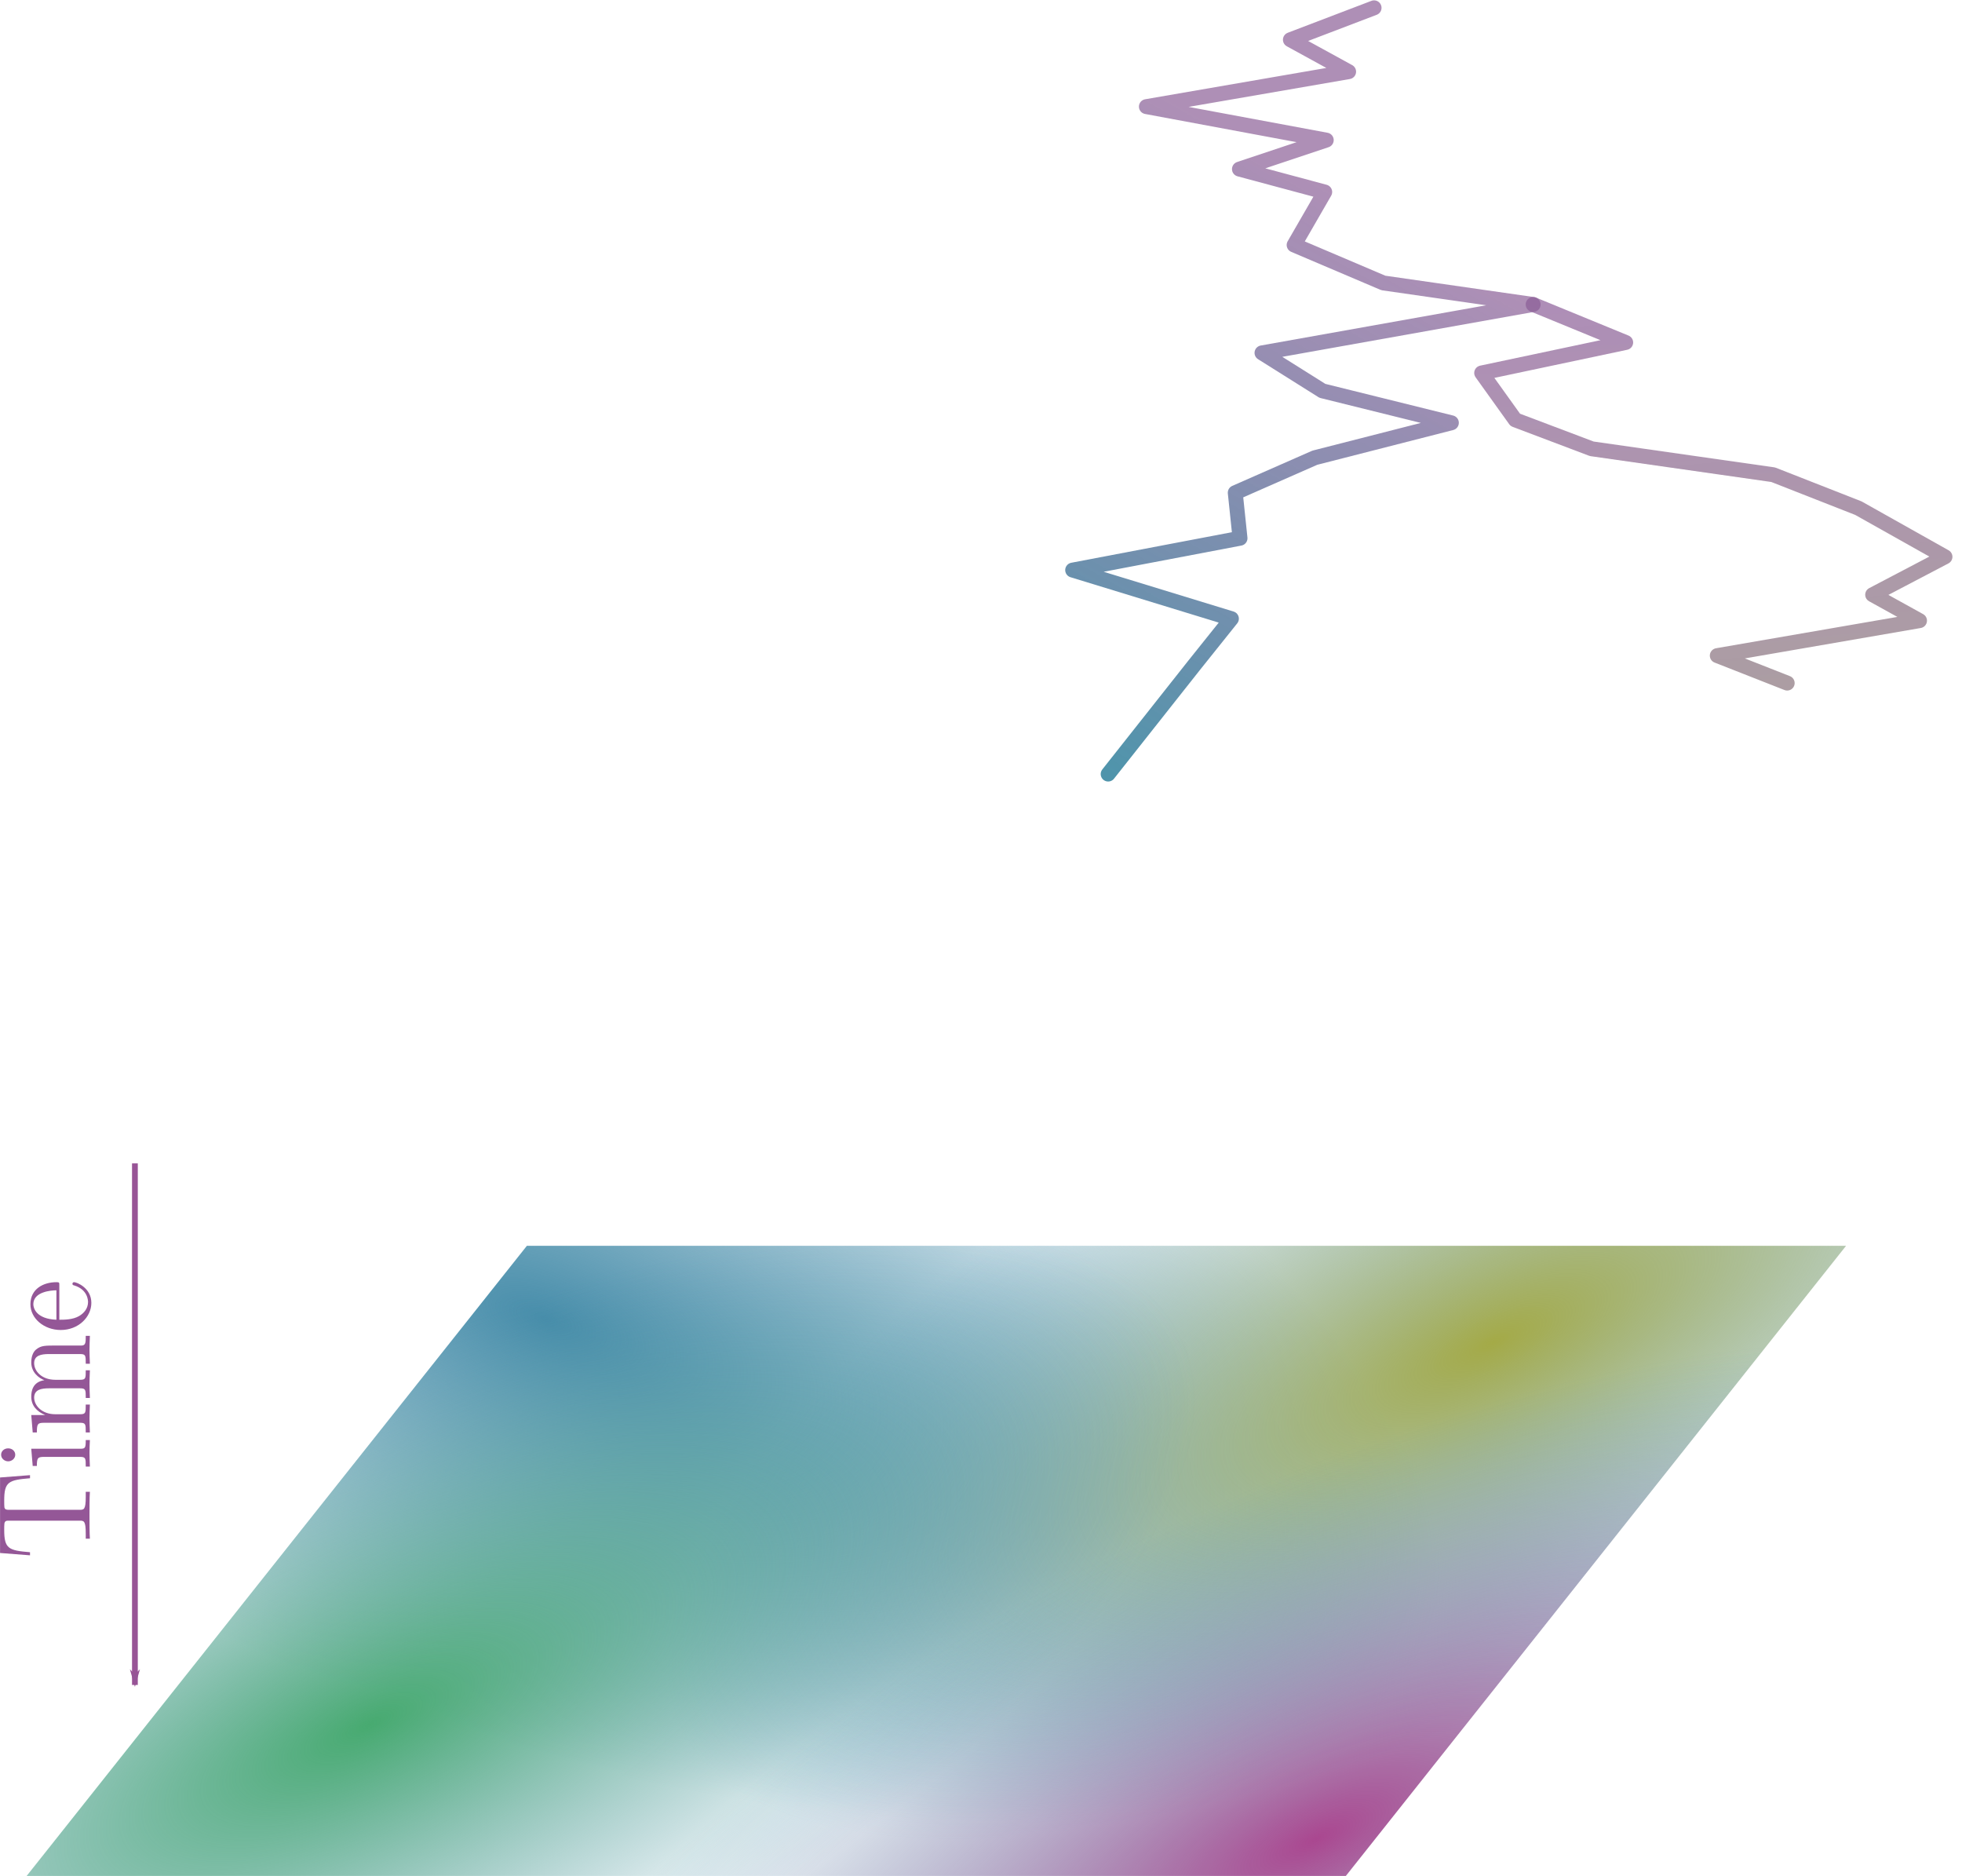 <?xml version="1.0" encoding="UTF-8" standalone="no"?>
<!-- Created with Inkscape (http://www.inkscape.org/) -->

<svg
   xmlns:ns1="http://www.iki.fi/pav/software/textext/"
   xmlns:dc="http://purl.org/dc/elements/1.1/"
   xmlns:cc="http://creativecommons.org/ns#"
   xmlns:rdf="http://www.w3.org/1999/02/22-rdf-syntax-ns#"
   xmlns:svg="http://www.w3.org/2000/svg"
   xmlns="http://www.w3.org/2000/svg"
   xmlns:xlink="http://www.w3.org/1999/xlink"
   xmlns:sodipodi="http://sodipodi.sourceforge.net/DTD/sodipodi-0.dtd"
   xmlns:inkscape="http://www.inkscape.org/namespaces/inkscape"
   version="1.1"
   id="svg73121"
   xml:space="preserve"
   width="1182.911"
   height="1130.914"
   viewBox="0 0 1182.911 1130.914"
   sodipodi:docname="detection1.svg"
   inkscape:version="0.92.5 (2060ec1f9f, 2020-04-08)"><defs
     id="defs73125"><linearGradient
       inkscape:collect="always"
       id="linearGradient93569"><stop
         style="stop-color:#4890a8;stop-opacity:0.961"
         offset="0"
         id="stop93565" /><stop
         style="stop-color:#8a5e96;stop-opacity:0.694"
         offset="1"
         id="stop93567" /></linearGradient><linearGradient
       inkscape:collect="always"
       id="linearGradient93561"><stop
         style="stop-color:#37cd73;stop-opacity:0.957"
         offset="0"
         id="stop93557" /><stop
         style="stop-color:#498daa;stop-opacity:0.961"
         offset="1"
         id="stop93559" /></linearGradient><linearGradient
       inkscape:collect="always"
       id="linearGradient93545"><stop
         style="stop-color:#8fa45d;stop-opacity:0.776"
         offset="0"
         id="stop93541" /><stop
         style="stop-color:#8a5c97;stop-opacity:0.694"
         offset="1"
         id="stop93543" /></linearGradient><linearGradient
       id="linearGradient75941"
       inkscape:collect="always"><stop
         id="stop75937"
         offset="0"
         style="stop-color:#aa4790;stop-opacity:1" /><stop
         id="stop75939"
         offset="1"
         style="stop-color:#478daa;stop-opacity:0;" /></linearGradient><linearGradient
       inkscape:collect="always"
       id="linearGradient75931"><stop
         style="stop-color:#47aa70;stop-opacity:1"
         offset="0"
         id="stop75927" /><stop
         style="stop-color:#478daa;stop-opacity:0;"
         offset="1"
         id="stop75929" /></linearGradient><linearGradient
       id="linearGradient75921"
       inkscape:collect="always"><stop
         id="stop75917"
         offset="0"
         style="stop-color:#a4aa47;stop-opacity:1" /><stop
         id="stop75919"
         offset="1"
         style="stop-color:#478daa;stop-opacity:0;" /></linearGradient><linearGradient
       inkscape:collect="always"
       id="linearGradient75909"><stop
         style="stop-color:#478daa;stop-opacity:1;"
         offset="0"
         id="stop75905" /><stop
         style="stop-color:#478daa;stop-opacity:0;"
         offset="1"
         id="stop75907" /></linearGradient><marker
       inkscape:stockid="Arrow1Lend"
       orient="auto"
       refY="0"
       refX="0"
       id="Arrow1Lend"
       style="overflow:visible"
       inkscape:isstock="true"><path
         id="path14500"
         d="M 0,0 5,-5 -12.5,0 5,5 Z"
         style="fill:#945797;fill-opacity:0.996;fill-rule:evenodd;stroke:#985496;stroke-width:1pt;stroke-opacity:0.996"
         transform="matrix(-0.8,0,0,-0.8,-10,0)"
         inkscape:connector-curvature="0" /></marker><inkscape:path-effect
       effect="bspline"
       id="path-effect73807"
       is_visible="true"
       weight="33.333"
       steps="2"
       helper_size="0"
       apply_no_weight="true"
       apply_with_weight="true"
       only_selected="false" /><inkscape:path-effect
       effect="bspline"
       id="path-effect73793"
       is_visible="true"
       weight="33.333"
       steps="2"
       helper_size="0"
       apply_no_weight="true"
       apply_with_weight="true"
       only_selected="false" /><inkscape:path-effect
       effect="bspline"
       id="path-effect73781"
       is_visible="true"
       weight="33.333"
       steps="2"
       helper_size="0"
       apply_no_weight="true"
       apply_with_weight="true"
       only_selected="false" /><inkscape:path-effect
       effect="bspline"
       id="path-effect73764"
       is_visible="true"
       weight="33.333"
       steps="2"
       helper_size="0"
       apply_no_weight="true"
       apply_with_weight="true"
       only_selected="false" /><inkscape:path-effect
       effect="bspline"
       id="path-effect73760"
       is_visible="true"
       weight="33.333"
       steps="2"
       helper_size="0"
       apply_no_weight="true"
       apply_with_weight="true"
       only_selected="false" /><inkscape:path-effect
       effect="bspline"
       id="path-effect73756"
       is_visible="true"
       weight="33.333"
       steps="2"
       helper_size="0"
       apply_no_weight="true"
       apply_with_weight="true"
       only_selected="false" /><inkscape:path-effect
       effect="bspline"
       id="path-effect73752"
       is_visible="true"
       weight="33.333"
       steps="2"
       helper_size="0"
       apply_no_weight="true"
       apply_with_weight="true"
       only_selected="false" /><inkscape:path-effect
       effect="bspline"
       id="path-effect73748"
       is_visible="true"
       weight="33.333"
       steps="2"
       helper_size="0"
       apply_no_weight="true"
       apply_with_weight="true"
       only_selected="false" /><inkscape:path-effect
       effect="bspline"
       id="path-effect73744"
       is_visible="true"
       weight="33.333"
       steps="2"
       helper_size="0"
       apply_no_weight="true"
       apply_with_weight="true"
       only_selected="false" /><inkscape:path-effect
       effect="bspline"
       id="path-effect73740"
       is_visible="true"
       weight="33.333"
       steps="2"
       helper_size="0"
       apply_no_weight="true"
       apply_with_weight="true"
       only_selected="false" /><inkscape:path-effect
       effect="bspline"
       id="path-effect73736"
       is_visible="true"
       weight="33.333"
       steps="2"
       helper_size="0"
       apply_no_weight="true"
       apply_with_weight="true"
       only_selected="false" /><inkscape:path-effect
       effect="bspline"
       id="path-effect73732"
       is_visible="true"
       weight="33.333"
       steps="2"
       helper_size="0"
       apply_no_weight="true"
       apply_with_weight="true"
       only_selected="false" /><inkscape:path-effect
       effect="bspline"
       id="path-effect73728"
       is_visible="true"
       weight="33.333"
       steps="2"
       helper_size="0"
       apply_no_weight="true"
       apply_with_weight="true"
       only_selected="false" /><inkscape:path-effect
       effect="bspline"
       id="path-effect73720"
       is_visible="true"
       weight="33.333"
       steps="2"
       helper_size="0"
       apply_no_weight="true"
       apply_with_weight="true"
       only_selected="false" /><inkscape:path-effect
       effect="bspline"
       id="path-effect73716"
       is_visible="true"
       weight="33.333"
       steps="2"
       helper_size="0"
       apply_no_weight="true"
       apply_with_weight="true"
       only_selected="false" /><inkscape:path-effect
       effect="bspline"
       id="path-effect73712"
       is_visible="true"
       weight="33.333"
       steps="2"
       helper_size="0"
       apply_no_weight="true"
       apply_with_weight="true"
       only_selected="false" /><inkscape:path-effect
       effect="bspline"
       id="path-effect73708"
       is_visible="true"
       weight="33.333"
       steps="2"
       helper_size="0"
       apply_no_weight="true"
       apply_with_weight="true"
       only_selected="false" /><inkscape:path-effect
       effect="bspline"
       id="path-effect73704"
       is_visible="true"
       weight="33.333"
       steps="2"
       helper_size="0"
       apply_no_weight="true"
       apply_with_weight="true"
       only_selected="false" /><clipPath
       clipPathUnits="userSpaceOnUse"
       id="clipPath73139"><path
         d="M 0,0 H 309 V 320 H 0 Z"
         id="path73137"
         inkscape:connector-curvature="0" /></clipPath><clipPath
       clipPathUnits="userSpaceOnUse"
       id="clipPath73149"><path
         d="M 0,0 H 310 V 321 H 0 Z"
         id="path73147"
         inkscape:connector-curvature="0" /></clipPath><radialGradient
       inkscape:collect="always"
       xlink:href="#linearGradient75909"
       id="radialGradient75911"
       cx="73.837"
       cy="-326.043"
       fx="73.837"
       fy="-326.043"
       r="236.024"
       gradientTransform="matrix(1.715,0.789,-0.252,0.548,-135.036,-133.632)"
       gradientUnits="userSpaceOnUse" /><radialGradient
       inkscape:collect="always"
       xlink:href="#linearGradient75921"
       id="radialGradient75915"
       gradientUnits="userSpaceOnUse"
       gradientTransform="matrix(-0.792,0.715,-0.568,-0.63,247.923,-614.913)"
       cx="113.785"
       cy="-460.233"
       fx="113.785"
       fy="-460.233"
       r="236.024" /><radialGradient
       inkscape:collect="always"
       xlink:href="#linearGradient75931"
       id="radialGradient75925"
       gradientUnits="userSpaceOnUse"
       gradientTransform="matrix(-0.792,0.715,-0.568,-0.63,247.923,-614.913)"
       cx="426.459"
       cy="-379.604"
       fx="426.459"
       fy="-379.604"
       r="236.024" /><radialGradient
       inkscape:collect="always"
       xlink:href="#linearGradient75941"
       id="radialGradient75935"
       gradientUnits="userSpaceOnUse"
       gradientTransform="matrix(-0.792,0.715,-0.568,-0.63,247.923,-614.913)"
       cx="200.613"
       cy="-718.123"
       fx="200.613"
       fy="-718.123"
       r="236.024" /><linearGradient
       inkscape:collect="always"
       xlink:href="#linearGradient93545"
       id="linearGradient93547"
       x1="471.036"
       y1="6.644"
       x2="418.818"
       y2="-453.968"
       gradientUnits="userSpaceOnUse"
       gradientTransform="matrix(1.264,0,0,1,-150.288,0)" /><linearGradient
       inkscape:collect="always"
       xlink:href="#linearGradient93561"
       id="linearGradient93563"
       x1="-851.651"
       y1="78.927"
       x2="-414.741"
       y2="-736.548"
       gradientUnits="userSpaceOnUse" /><linearGradient
       inkscape:collect="always"
       xlink:href="#linearGradient93569"
       id="linearGradient93571"
       x1="266.733"
       y1="-241.613"
       x2="418.818"
       y2="-453.968"
       gradientUnits="userSpaceOnUse"
       gradientTransform="matrix(1.264,0,0,1,-150.288,0)" /></defs><sodipodi:namedview
     pagecolor="#ffffff"
     bordercolor="#666666"
     borderopacity="1"
     objecttolerance="10"
     gridtolerance="10"
     guidetolerance="10"
     inkscape:pageopacity="0"
     inkscape:pageshadow="2"
     inkscape:window-width="1848"
     inkscape:window-height="1016"
     id="namedview73123"
     showgrid="false"
     fit-margin-top="0"
     fit-margin-left="0"
     fit-margin-right="0"
     fit-margin-bottom="0"
     showborder="false"
     inkscape:zoom="0.552745"
     inkscape:cx="565.94887"
     inkscape:cy="647.33433"
     inkscape:window-x="72"
     inkscape:window-y="27"
     inkscape:window-maximized="1"
     inkscape:current-layer="g73129" /><g
     id="g73129"
     inkscape:groupmode="layer"
     inkscape:label="structcoalsimpletree"
     transform="matrix(1.333,0,0,1.333,419.073,788.678)"><g
       id="g73131"
       style="stroke-width:5.669;stroke-linecap:round;stroke-miterlimit:4;stroke-dasharray:none"
       transform="matrix(1.264,0,0,1,-150.288,0)" /><path
       style="fill:#945797;fill-opacity:0.996;stroke:#985496;stroke-width:2.613;stroke-linecap:butt;stroke-linejoin:miter;stroke-miterlimit:4;stroke-dasharray:none;stroke-opacity:0.996;marker-end:url(#Arrow1Lend)"
       d="M -253.362,-65.556 V 170.307"
       id="path73811"
       inkscape:connector-curvature="0" /><g
       id="g73922"
       ns1:jacobian_sqrt="2.587464"
       inkscapeversion="0.92.5"
       ns1:alignment="middle center"
       ns1:scale="1.94059798618"
       ns1:preamble="/home/guindon/.config/inkscape/extensions/textext/default_packages.tex"
       ns1:text="Time\n"
       ns1:pdfconverter="pdf2svg"
       ns1:texconverter="pdflatex"
       ns1:version="0.11.1"
       transform="matrix(0,-5.603,6.02,0,-1085.007,946.93)"
       style="fill:#945797;fill-opacity:0.996;stroke-width:0.812;stroke-miterlimit:4;stroke-dasharray:none"><g
   id="surface1"
   style="fill:#945797;fill-opacity:0.996;stroke-width:0.812;stroke-miterlimit:4;stroke-dasharray:none">
<g
   id="g73919"
   style="fill:#945797;fill-opacity:0.996;stroke-width:0.812;stroke-miterlimit:4;stroke-dasharray:none">
  <path
   id="path73911"
   transform="translate(148.712,134.765)"
   d="m 6.641,-6.75 h -6.094 l -0.188,2.25 h 0.25 C 0.75,-6.109 0.891,-6.438 2.406,-6.438 c 0.172,0 0.438,0 0.531,0.016 0.219,0.047 0.219,0.156 0.219,0.375 v 5.266 c 0,0.328 0,0.469 -1.047,0.469 H 1.703 V 0 C 2.109,-0.031 3.125,-0.031 3.594,-0.031 c 0.453,0 1.484,0 1.891,0.031 v -0.312 h -0.406 c -1.047,0 -1.047,-0.141 -1.047,-0.469 v -5.266 c 0,-0.188 0,-0.328 0.188,-0.375 0.109,-0.016 0.375,-0.016 0.562,-0.016 1.516,0 1.656,0.328 1.797,1.938 h 0.25 z m 0,0"
   style="fill:#945797;fill-opacity:0.996;stroke:none;stroke-width:0.812;stroke-miterlimit:4;stroke-dasharray:none"
   inkscape:connector-curvature="0" />
<path
   id="path73913"
   transform="translate(155.907,134.765)"
   d="M 1.766,-4.406 0.375,-4.297 v 0.312 c 0.641,0 0.734,0.062 0.734,0.547 V -0.75 c 0,0.438 -0.109,0.438 -0.781,0.438 V 0 C 0.641,-0.016 1.188,-0.031 1.422,-0.031 1.781,-0.031 2.125,-0.016 2.469,0 v -0.312 c -0.672,0 -0.703,-0.047 -0.703,-0.438 z m 0.031,-1.734 c 0,-0.312 -0.234,-0.531 -0.516,-0.531 -0.312,0 -0.531,0.266 -0.531,0.531 0,0.266 0.219,0.531 0.531,0.531 0.281,0 0.516,-0.219 0.516,-0.531 z m 0,0"
   style="fill:#945797;fill-opacity:0.996;stroke:none;stroke-width:0.812;stroke-miterlimit:4;stroke-dasharray:none"
   inkscape:connector-curvature="0" />
<path
   id="path73915"
   transform="translate(158.675,134.765)"
   d="M 1.094,-3.422 V -0.75 c 0,0.438 -0.109,0.438 -0.781,0.438 V 0 c 0.359,-0.016 0.859,-0.031 1.141,-0.031 0.25,0 0.766,0.016 1.109,0.031 v -0.312 c -0.672,0 -0.781,0 -0.781,-0.438 V -2.594 C 1.781,-3.625 2.5,-4.188 3.125,-4.188 c 0.641,0 0.75,0.531 0.75,1.109 V -0.75 c 0,0.438 -0.109,0.438 -0.781,0.438 V 0 c 0.344,-0.016 0.859,-0.031 1.125,-0.031 0.25,0 0.781,0.016 1.109,0.031 v -0.312 c -0.656,0 -0.766,0 -0.766,-0.438 v -1.844 c 0,-1.031 0.703,-1.594 1.344,-1.594 0.625,0 0.734,0.531 0.734,1.109 V -0.75 c 0,0.438 -0.109,0.438 -0.781,0.438 V 0 c 0.344,-0.016 0.859,-0.031 1.125,-0.031 0.266,0 0.781,0.016 1.125,0.031 v -0.312 c -0.516,0 -0.766,0 -0.781,-0.297 v -1.906 c 0,-0.859 0,-1.156 -0.312,-1.516 -0.141,-0.172 -0.469,-0.375 -1.047,-0.375 -0.828,0 -1.281,0.594 -1.438,0.984 C 4.391,-4.297 3.656,-4.406 3.203,-4.406 2.469,-4.406 2,-3.984 1.719,-3.359 V -4.406 L 0.312,-4.297 v 0.312 c 0.703,0 0.781,0.062 0.781,0.562 z m 0,0"
   style="fill:#945797;fill-opacity:0.996;stroke:none;stroke-width:0.812;stroke-miterlimit:4;stroke-dasharray:none"
   inkscape:connector-curvature="0" />
<path
   id="path73917"
   transform="translate(166.976,134.765)"
   d="M 1.109,-2.516 C 1.172,-4 2.016,-4.25 2.359,-4.25 c 1.016,0 1.125,1.344 1.125,1.734 z m 0,0.219 h 2.781 c 0.219,0 0.25,0 0.25,-0.219 0,-0.984 -0.547,-1.953 -1.781,-1.953 -1.156,0 -2.078,1.031 -2.078,2.281 0,1.328 1.047,2.297 2.188,2.297 C 3.688,0.109 4.141,-1 4.141,-1.188 4.141,-1.281 4.062,-1.312 4,-1.312 c -0.078,0 -0.109,0.062 -0.125,0.141 -0.344,1.031 -1.25,1.031 -1.344,1.031 -0.5,0 -0.891,-0.297 -1.125,-0.672 -0.297,-0.469 -0.297,-1.125 -0.297,-1.484 z m 0,0"
   style="fill:#945797;fill-opacity:0.996;stroke:none;stroke-width:0.812;stroke-miterlimit:4;stroke-dasharray:none"
   inkscape:connector-curvature="0" />
</g>
</g>
</g><rect
       style="opacity:1;fill:#a6ae29;fill-opacity:1;fill-rule:nonzero;stroke:#d7dc7d;stroke-width:0.844;stroke-linecap:round;stroke-linejoin:round;stroke-miterlimit:4;stroke-dasharray:none;stroke-dashoffset:0;stroke-opacity:0.505;paint-order:fill markers stroke"
       id="rect75628"
       width="0"
       height="201.484"
       x="-527.47"
       y="295.054" /><g
       id="g75947"
       transform="matrix(1.264,0,-0.794,1,-362.377,259.051)"><rect
         y="-287.331"
         x="46.013"
         height="284.956"
         width="472.048"
         id="rect75903"
         style="opacity:1;fill:url(#radialGradient75911);fill-opacity:1;fill-rule:nonzero;stroke:none;stroke-width:2.169;stroke-linecap:round;stroke-linejoin:round;stroke-miterlimit:4;stroke-dasharray:none;stroke-dashoffset:0;stroke-opacity:0.388;paint-order:fill markers stroke" /><rect
         style="opacity:1;fill:url(#radialGradient75915);fill-opacity:1;fill-rule:nonzero;stroke:none;stroke-width:2.169;stroke-linecap:round;stroke-linejoin:round;stroke-miterlimit:4;stroke-dasharray:none;stroke-dashoffset:0;stroke-opacity:0.388;paint-order:fill markers stroke"
         id="rect75913"
         width="472.048"
         height="284.956"
         x="46.013"
         y="-287.331" /><rect
         y="-287.331"
         x="46.013"
         height="284.956"
         width="472.048"
         id="rect75923"
         style="opacity:1;fill:url(#radialGradient75925);fill-opacity:1;fill-rule:nonzero;stroke:none;stroke-width:2.169;stroke-linecap:round;stroke-linejoin:round;stroke-miterlimit:4;stroke-dasharray:none;stroke-dashoffset:0;stroke-opacity:0.388;paint-order:fill markers stroke" /><rect
         style="opacity:1;fill:url(#radialGradient75935);fill-opacity:1;fill-rule:nonzero;stroke:none;stroke-width:2.169;stroke-linecap:round;stroke-linejoin:round;stroke-miterlimit:4;stroke-dasharray:none;stroke-dashoffset:0;stroke-opacity:0.388;paint-order:fill markers stroke"
         id="rect75933"
         width="472.048"
         height="284.956"
         x="46.013"
         y="-287.331" /></g><g
       id="g93023"
       transform="matrix(1.264,0,0,1,52.074,-65.129)" /><g
       transform="matrix(-1.264,0,0,1,-1510.78,122.118)"
       id="g93023-8"
       style="opacity:1;vector-effect:none;fill:none;fill-opacity:1;stroke:#000000;stroke-width:0.75px;stroke-linecap:butt;stroke-linejoin:miter;stroke-miterlimit:4;stroke-dasharray:none;stroke-dashoffset:0;stroke-opacity:1" /><g
       transform="matrix(1.264,0,0,1,52.074,-189.961)"
       id="g93023-7" /><g
       transform="matrix(1.264,0,0,1,52.074,-2.714)"
       id="g93023-9" /><g
       transform="matrix(-1.264,0,0,1,-1510.78,59.702)"
       id="g93023-3" /><g
       transform="matrix(-1.264,0,0,1,-1510.78,-252.377)"
       id="g93023-78" /><g
       transform="matrix(0.771,0,0,0.507,506.693,131.524)"
       id="g93023-4"
       style="stroke:url(#linearGradient93563);stroke-width:10.791;stroke-miterlimit:4;stroke-dasharray:none;stroke-opacity:1" /><g
       transform="matrix(-1.264,0,0,1,-1510.78,-314.793)"
       id="g93023-49" /><g
       transform="matrix(1.264,0,0,1,52.074,-377.208)"
       id="g93023-35" /><g
       transform="matrix(1.264,0,0,1,52.074,309.365)"
       id="g93023-99" /><g
       transform="matrix(1.264,0,0,1,52.074,246.949)"
       id="g93023-5" /><g
       transform="matrix(1.264,0,0,1,52.074,184.534)"
       id="g93023-90" /><g
       transform="matrix(-1.264,0,0,1,-1510.78,-127.545)"
       id="g93023-6" /><g
       transform="matrix(-0.771,0,0,0.507,-133.026,131.524)"
       id="g93023-4-3"
       style="stroke:#000000;stroke-width:10.791;stroke-miterlimit:4;stroke-dasharray:none;stroke-opacity:1" /><path
       inkscape:connector-curvature="0"
       id="path93004-92-1-1"
       d="m 493.959,-282.754 -31.622,-12.427 91.472,-15.81 -21.191,-11.722 32.702,-17.149 -39.156,-21.997 -38.544,-15.123 -82.054,-11.721 -34.592,-13.078 -15.203,-21.22 65.139,-13.784 -41.858,-17.185"
       style="fill:none;stroke:url(#linearGradient93547);stroke-width:6.745;stroke-linecap:round;stroke-linejoin:round;stroke-miterlimit:4;stroke-dasharray:none;stroke-opacity:1"
       sodipodi:nodetypes="cccccccccccc" /><path
       inkscape:connector-curvature="0"
       id="path93004-92-1-9"
       d="m 186.834,-241.613 38.8,-49.08 16.946,-21.184 -71.799,-21.979 75.691,-14.399 -2.155,-20.586 35.985,-15.828 61.766,-15.792 -58.333,-14.453 -27.323,-17.167 122.641,-21.887 -67.763,-9.733 -40.346,-17.167 13.832,-23.969 -38.566,-10.347 39.265,-13.114 -81.354,-15.141 91.472,-15.81 -26.336,-14.435 37.847,-14.435"
       style="fill:none;stroke:url(#linearGradient93571);stroke-width:6.745;stroke-linecap:round;stroke-linejoin:round;stroke-miterlimit:4;stroke-dasharray:none;stroke-opacity:1"
       sodipodi:nodetypes="cccccccccccccccccccc" /></g></svg>